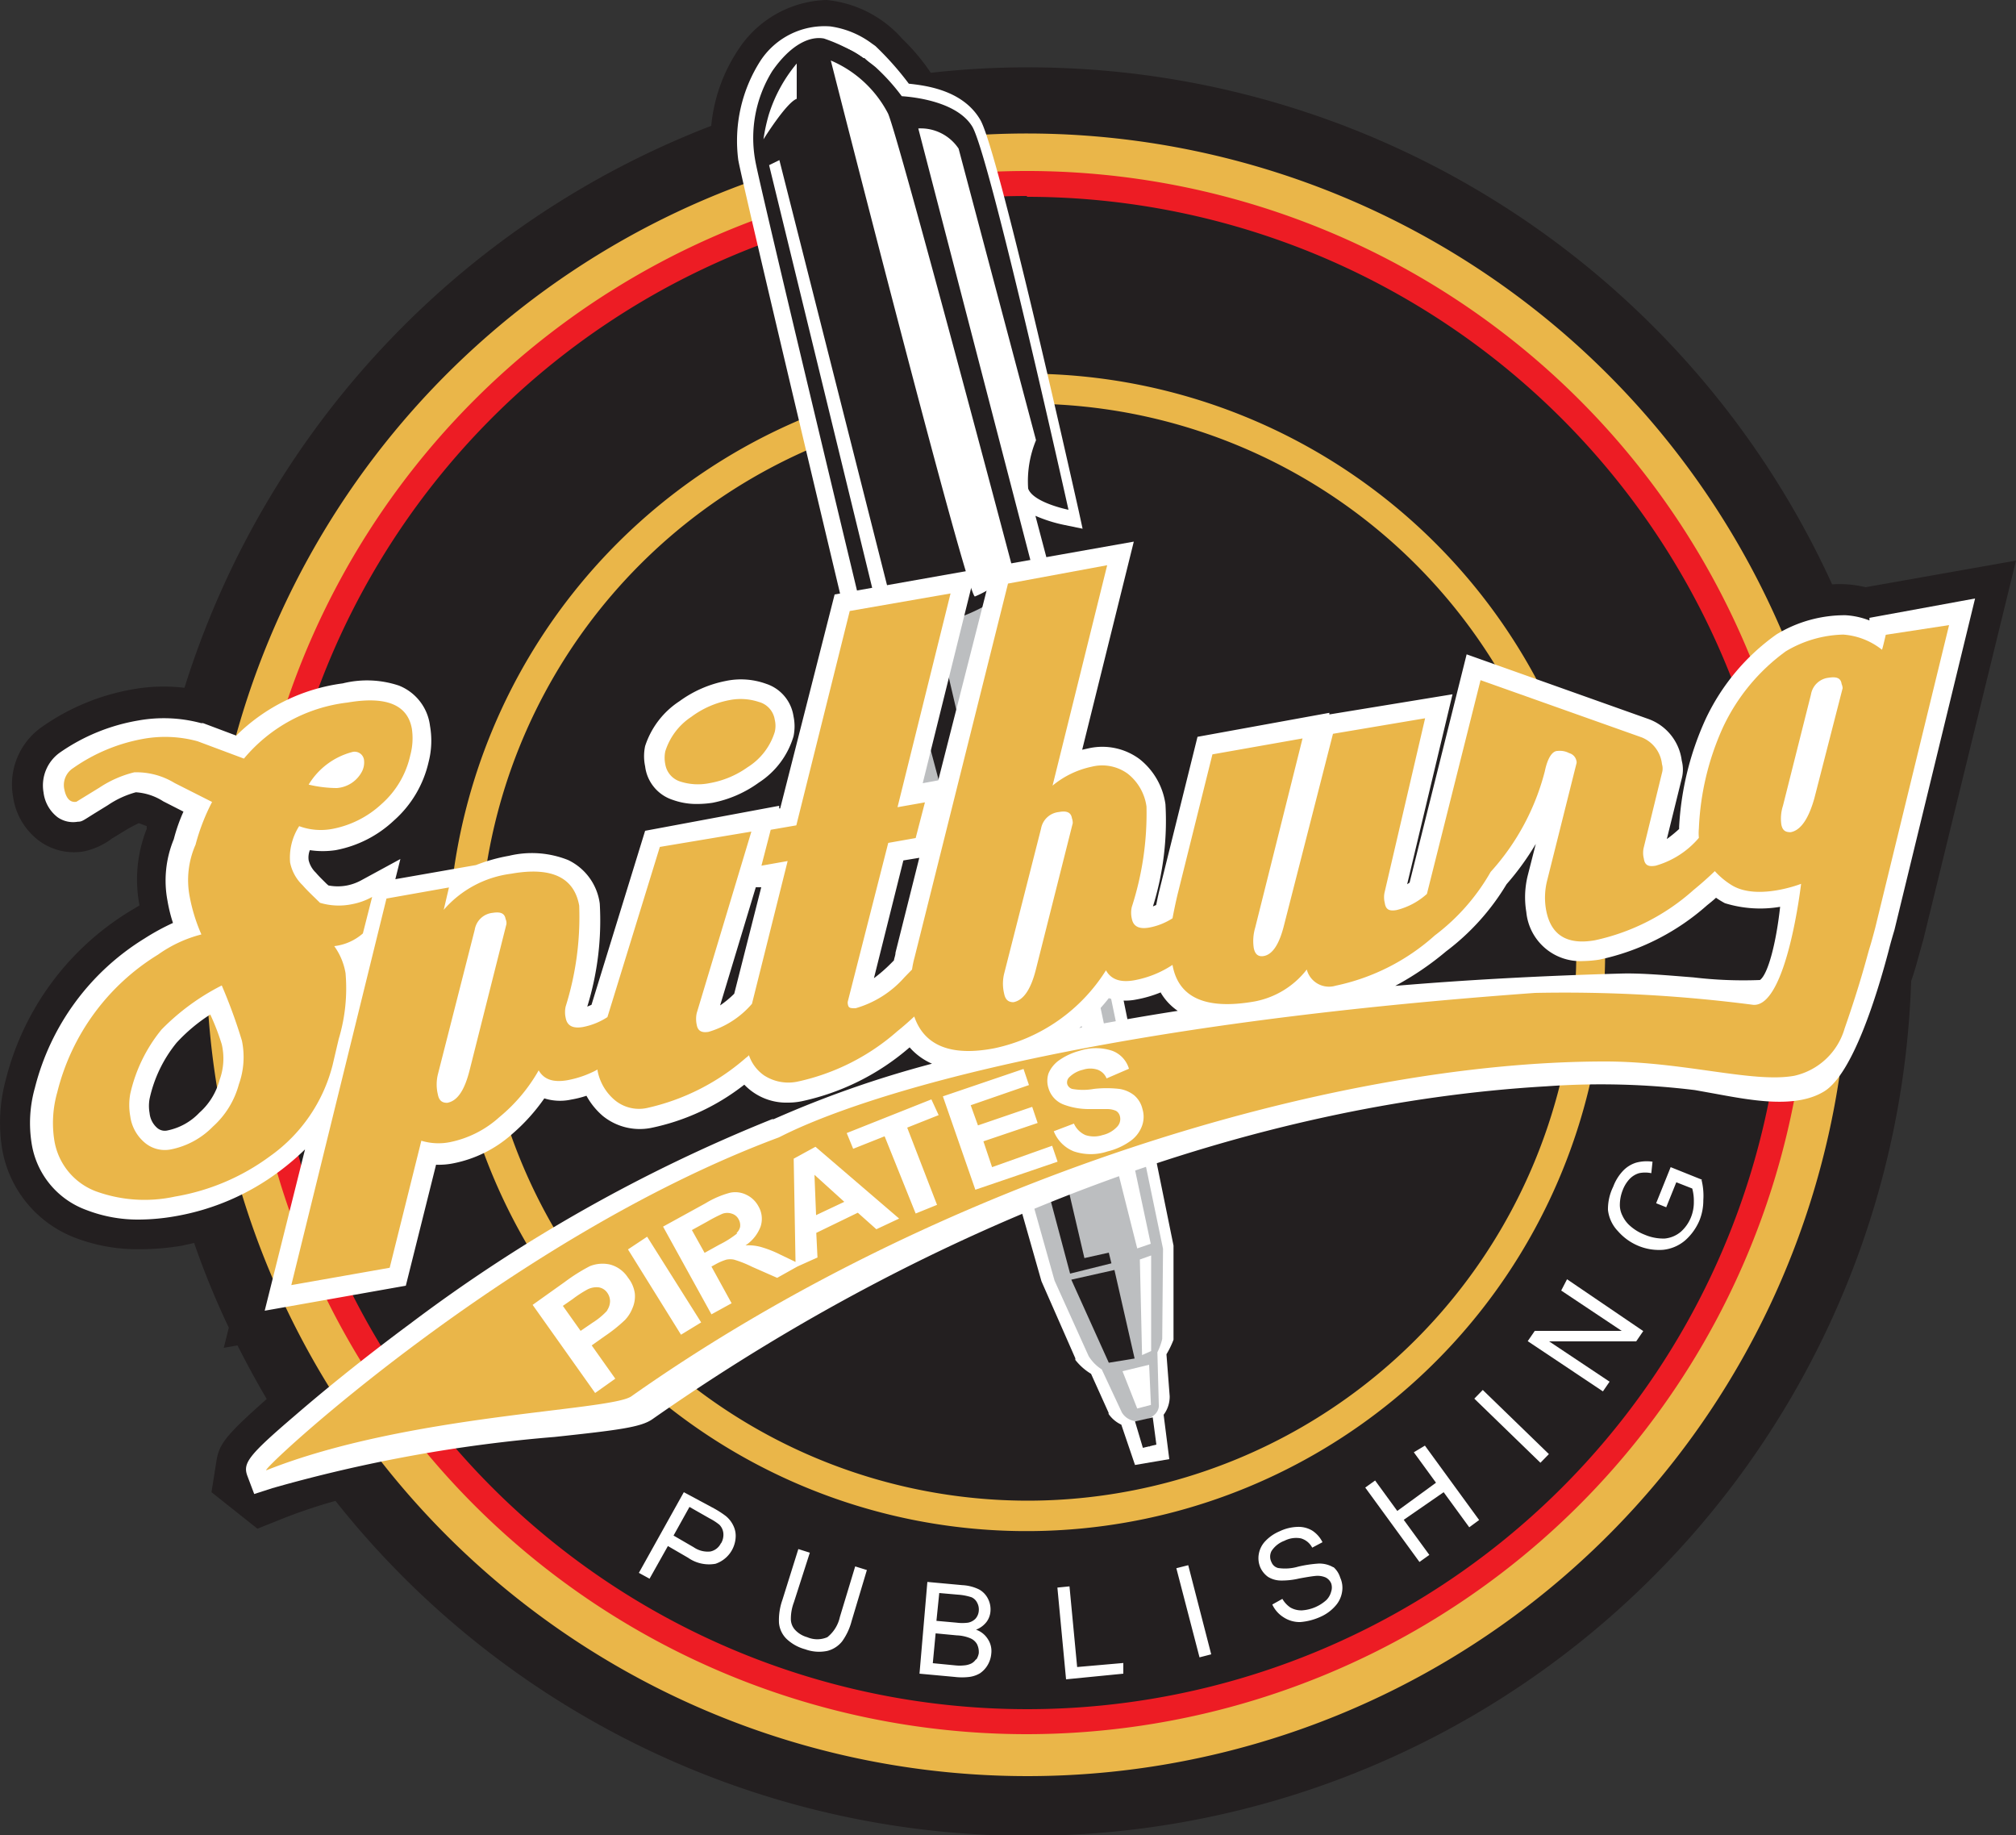 <svg xmlns="http://www.w3.org/2000/svg" viewBox="0 0 100 91"><rect x="0" y="0" width="100" height="91" fill="#333333" stroke="none"/><title>spitburg-pirates</title><path d="M92.54,29.12a5.86,5.86,0,0,0-.9-.14,4.82,4.82,0,0,0-.76,0A43.83,43.83,0,0,0,51,3.34a42.64,42.64,0,0,0-4.83.27,10.28,10.28,0,0,0-1.41-1.68A5.74,5.74,0,0,0,41,0a5.41,5.41,0,0,0-4.41,2.51,8.18,8.18,0,0,0-1.31,3.73A43.93,43.93,0,0,0,9.15,34.11a8.63,8.63,0,0,0-2.54.07A11.15,11.15,0,0,0,2.15,36l-.07.05A3.47,3.47,0,0,0,.65,39.52,3.3,3.3,0,0,0,2,41.74a2.92,2.92,0,0,0,2.17.48,3.57,3.57,0,0,0,1.39-.64l.64-.39a6.7,6.7,0,0,1,.69-.37l.39.15a.65.65,0,0,0,0,.13,6.79,6.79,0,0,0-.36,3.8v0l-.45.27,0,0A13.7,13.7,0,0,0,.29,53.53,8.16,8.16,0,0,0,.1,56.94a5.75,5.75,0,0,0,3.57,4.42l0,0a8.59,8.59,0,0,0,3.2.59A12.86,12.86,0,0,0,9,61.78l.63-.14a40.63,40.63,0,0,0,1.72,4.2l-.25,1,.68-.12c.46.91.94,1.79,1.45,2.66-2.12,1.87-2.37,2.27-2.5,3.11L10.49,74l2.28,1.81,1.35-.54q1.2-.47,2.52-.84A43.83,43.83,0,0,0,94.8,48.65c.13-.37.24-.74.33-1.08l.28-1L100,27.8ZM39.13,4.29A2.76,2.76,0,0,1,40.75,3.1,2.68,2.68,0,0,1,42.49,4l.08.09,0,0c-1.31.25-2.61.57-3.88.94A3.58,3.58,0,0,1,39.13,4.29Z" style="fill:#231f20"/><path d="M51,6.62A40.73,40.73,0,1,0,91.69,47.35,40.77,40.77,0,0,0,51,6.62Zm0,79.32a38.6,38.6,0,1,1,38.6-38.59A38.63,38.63,0,0,1,51,85.94Zm0-67.41A28.7,28.7,0,1,0,79.62,47.22,28.72,28.72,0,0,0,50.93,18.53Zm0,55.89a27.2,27.2,0,1,1,27.19-27.2A27.23,27.23,0,0,1,50.93,74.42Z" style="fill:#eab649"/><path d="M50.94,86A38.76,38.76,0,1,1,89.7,47.28,38.8,38.8,0,0,1,50.94,86Zm0-76.28A37.52,37.52,0,1,0,88.47,47.28,37.56,37.56,0,0,0,50.94,9.76Z" style="fill:#ed1c24"/><path d="M51.49,28.77a5.87,5.87,0,0,0,.44-.66L52,28l-.64-2.42a7.19,7.19,0,0,0,1.42.45l.92.19-.2-.92c-.41-1.82-4-17.85-4.87-19.35s-2.74-1.71-3.55-1.8a15,15,0,0,0-1.66-1.87l-.17-.12a4.48,4.48,0,0,0-2.06-.85A3.8,3.8,0,0,0,37.73,3a7.36,7.36,0,0,0-1.11,4.93c.2,1.17,5.13,21.84,5.34,22.72l0,.2.18.1.28.13,9.24,32.46,1.68,3.82,0,.08a2.85,2.85,0,0,0,.78.69l.87,1.93,0,.06a1.56,1.56,0,0,0,.63.53l.68,2L58,72.36l-.28-2.2a1.49,1.49,0,0,0,.3-.92l-.16-2.08a4.47,4.47,0,0,0,.35-.72l0-.07v-4.6ZM51.56,22c.2.85.38,1.68.56,2.47a1.87,1.87,0,0,1-.77-.43A5.48,5.48,0,0,1,51.56,22Zm-4-15.51c.41.67,1.73,6,3,11.45L47.71,7.23a1.44,1.44,0,0,0-1.4-1l-.05-.17V6s-.08-.2-.23-.49A2.63,2.63,0,0,1,47.61,6.53ZM37.51,7.79a6.52,6.52,0,0,1,1-4.26,3,3,0,0,1,2.58-1.38,3.6,3.6,0,0,1,1.73.73l.06,0a16,16,0,0,1,1.09,1.17l.21.75c.64,2.35.77,2.68,1.37,2.6l.16,0,5.24,19.89-8.21,2.54C41.87,26.35,37.7,8.82,37.51,7.79Zm13,20.7a6.93,6.93,0,0,1-3.06,2.37,6.46,6.46,0,0,1-4-.35l7.06-2.18ZM57,71.69l-.31-.93h.08l.14,0,.13,1Zm-.18-1.88-.43.12a.69.69,0,0,1-.54-.26l-.53-1.16h.23a2.83,2.83,0,0,0,.63-.07,2.34,2.34,0,0,0,.87-.41l.1,1.25A.59.59,0,0,1,56.82,69.81Zm.54-3.59a3.3,3.3,0,0,1-.27.52L55,67.35l-.42,0a2,2,0,0,1-.38-.34l-1.62-3.69-9.05-31.8a8.67,8.67,0,0,0,2.68.48,5.3,5.3,0,0,0,1.62-.24,7.5,7.5,0,0,0,3-2.1l6.57,32.19Z" style="fill:#fff"/><path d="M57.69,61.93l-7.06-34L43,30.39l9.31,33.12L54,67.25a2.06,2.06,0,0,0,.65.66l1,2.14a.91.91,0,0,0,1.08.38c.85-.23.75-.78.75-.78l-.07-2.59h0a2.93,2.93,0,0,0,.24-.66Z" style="fill:#bcbec0"/><path d="M57.18,70.29l-.88.2.39,1.31.67-.16ZM47.49,30.65a8.41,8.41,0,0,0,3.71-2.53L45.55,6.37a2.26,2.26,0,0,1,2,1l3.84,14.46a5.31,5.31,0,0,0-.39,2.4c.25.7,2,1.05,2,1.05s-3.89-17.5-4.77-19c-.76-1.25-2.91-1.47-3.5-1.51a10.11,10.11,0,0,0-1.31-1.45,8.14,8.14,0,0,0-2.55-1.41c-.7-.13-1.64.29-2.56,1.61A6.29,6.29,0,0,0,37.47,8c.2,1.17,5.37,22.66,5.37,22.66A8.1,8.1,0,0,0,47.49,30.65ZM55,62.12l-1.21.27L46.69,32a9.67,9.67,0,0,1-1.93-.08l8.32,31.24,2.05-.51Zm-1.86,1.34L55,67.58l1.28-.21-1-4.39Z" style="fill:#231f20"/><path d="M57.08,61.68,50.37,30.14a7.08,7.08,0,0,1-1.22.95c-.49.23,7.26,30.82,7.26,30.82Zm-.54.78.11,4.74L57.1,67l0-4.74ZM55.68,68l.73,1.85.68-.18L57,67.68ZM50.24,28.23S44.56,6.76,44.05,5.63A5.72,5.72,0,0,0,41.21,3S48,29.69,48.36,29.58A5.09,5.09,0,0,0,50.24,28.23ZM39.52,4.9s0-1.75,0-1.75A7.38,7.38,0,0,0,38.13,5.7a9,9,0,0,0-.26,1.21S39,5.09,39.52,4.9ZM38.15,8.19l5.3,21.73.81.13L38.66,7.94Z" style="fill:#fff"/><path d="M33.38,39.67a3.45,3.45,0,0,0,1.21.2,5.06,5.06,0,0,0,.76-.06,5.8,5.8,0,0,0,2.29-1h0a4.13,4.13,0,0,0,1.72-2.29,2.39,2.39,0,0,0,0-1A2,2,0,0,0,38,33.91a3.66,3.66,0,0,0-2-.14,5.77,5.77,0,0,0-2.29,1A4.21,4.21,0,0,0,32,37v0a2.4,2.4,0,0,0,0,1A2,2,0,0,0,33.38,39.67Zm.52-2.16a2.34,2.34,0,0,1,1-1.16,3.8,3.8,0,0,1,1.51-.67,1.85,1.85,0,0,1,.95,0,.32.32,0,0,1,.15.08.14.14,0,0,1,0,.06.3.3,0,0,1,0,.16v0a2.26,2.26,0,0,1-1,1.2,3.68,3.68,0,0,1-1.5.62,1.78,1.78,0,0,1-1,0c-.12,0-.16-.08-.16-.1A.62.62,0,0,1,33.9,37.51Zm-22.06,11-.42-1-1,.56a12.26,12.26,0,0,0-3.13,2.4A8.62,8.62,0,0,0,5.57,54v0a3.84,3.84,0,0,0-.06,1.47,3,3,0,0,0,1,1.85A2.5,2.5,0,0,0,8.16,58,2.61,2.61,0,0,0,8.64,58a4.89,4.89,0,0,0,2.6-1.4A5.21,5.21,0,0,0,12.78,54a4.94,4.94,0,0,0,.13-2.57A18.94,18.94,0,0,0,11.84,48.51Zm-.95,5.05a3.3,3.3,0,0,1-1,1.62,3,3,0,0,1-1.58.88.58.58,0,0,1-.53-.14,1.12,1.12,0,0,1-.36-.72,2,2,0,0,1,0-.71,6.62,6.62,0,0,1,1.34-2.78,8.43,8.43,0,0,1,1.67-1.4A11.37,11.37,0,0,1,11,51.79,3.08,3.08,0,0,1,10.89,53.56ZM92.73,30.64l0,.13a3.83,3.83,0,0,0-1.19-.26,6.52,6.52,0,0,0-3.42.95,10.75,10.75,0,0,0-3.52,4.21A14.72,14.72,0,0,0,83.29,41v.11a6.51,6.51,0,0,1-.61.5l.74-3a1.76,1.76,0,0,0,0-.89,2.53,2.53,0,0,0-1.67-2.07l-9-3.2L69.92,43.77l-.12.08,2.25-9.42-6.11,1,0-.08L59.4,36.54l-1.88,7.57c-.07.27-.12.53-.17.77l-.16.07a14.31,14.31,0,0,0,.62-5.07,3.47,3.47,0,0,0-1.29-2.24A3.1,3.1,0,0,0,54,37.11l-.32.07,2.56-10.32-7,1.24L46.54,38.7l-.77.14,2.63-10.6-7,1.24L38.7,40.09h-.05l0-.13L32,41.2l-2.66,8.63-.21.09a14.47,14.47,0,0,0,.62-5.11,2.8,2.8,0,0,0-1.57-2.16,4.85,4.85,0,0,0-2.93-.21,8.52,8.52,0,0,0-1.64.46v0l-4,.7.25-1-1.95,1.06a2.49,2.49,0,0,1-.69.25,2.43,2.43,0,0,1-.93,0l-.09-.08c-.19-.19-.38-.37-.53-.55l0,0a1.26,1.26,0,0,1-.36-.62,1,1,0,0,1,.06-.5,4.29,4.29,0,0,0,1.28,0,5.76,5.76,0,0,0,2.89-1.47,5.5,5.5,0,0,0,1.72-2.9A4.24,4.24,0,0,0,21.33,36,2.47,2.47,0,0,0,19.79,34,5,5,0,0,0,17,33.89a9.21,9.21,0,0,0-5.28,2.59l-1.65-.62-.1,0a7.13,7.13,0,0,0-3.11-.13A9.61,9.61,0,0,0,3,37.3l0,0a2,2,0,0,0-.84,2,1.82,1.82,0,0,0,.7,1.23,1.34,1.34,0,0,0,1,.22c.21,0,.26-.06.84-.42l.65-.4a4.61,4.61,0,0,1,1.39-.64,2.86,2.86,0,0,1,1.36.45l1,.51a8.39,8.39,0,0,0-.48,1.37,5.37,5.37,0,0,0-.31,3.06,7.54,7.54,0,0,0,.27,1.09,11.43,11.43,0,0,0-1.41.77,12.19,12.19,0,0,0-5.44,7.41,6.42,6.42,0,0,0-.16,2.76A4.2,4.2,0,0,0,4.27,60h0a7.08,7.08,0,0,0,2.64.48,10.71,10.71,0,0,0,1.81-.17,12,12,0,0,0,5.12-2.21A12.56,12.56,0,0,0,15.13,57l-2,8,7-1.24,1.5-6a3.65,3.65,0,0,0,.86-.07,6.15,6.15,0,0,0,2.9-1.44A9.45,9.45,0,0,0,27,54.47a2.6,2.6,0,0,0,1.33.06,5,5,0,0,0,.76-.19,3.58,3.58,0,0,0,.81,1,2.91,2.91,0,0,0,2.37.6,11.13,11.13,0,0,0,4.65-2.15,2.88,2.88,0,0,0,2.17.89,3.37,3.37,0,0,0,.69-.07,12,12,0,0,0,5.34-2.67,3.16,3.16,0,0,0,1.11.81,52.38,52.38,0,0,0-7.85,2.75l-.08,0A78.26,78.26,0,0,0,20.35,65.64c-2.58,1.91-4.53,3.53-5.71,4.55-2.34,2-2.6,2.37-2.37,3l.34.9.9-.29a72.65,72.65,0,0,1,14-2.54c3.16-.34,4.28-.48,4.85-.88,14-9.8,29.72-15.66,44.37-16.51a38.08,38.08,0,0,1,7.35.19l1,.18c1.8.33,4,.75,5.41-.12s2.61-4.76,3.2-7c.1-.41.28-1,.28-1l4-16.44ZM17.58,38.07l-.14-.77.14.77Zm0,.19,0-.17,0,.17ZM12.69,56.52a10.14,10.14,0,0,1-4.3,1.85A6.12,6.12,0,0,1,5,58.17a2.29,2.29,0,0,1-1.48-1.83,4.56,4.56,0,0,1,.13-1.94,10.17,10.17,0,0,1,4.6-6.25,5.81,5.81,0,0,1,1.8-.85l1.21-.21L10.78,46a7.58,7.58,0,0,1-.51-1.65,3.39,3.39,0,0,1,.22-2l0-.08,0-.08a9.52,9.52,0,0,1,.75-1.91l.43-.86L9,38a8.88,8.88,0,0,0-1.07-.45,5.34,5.34,0,0,1,1.52.17c.73.28,1.49.57,2.27.85l.67.24.43-.57a6.9,6.9,0,0,1,4.54-2.4,3.2,3.2,0,0,1,1.69,0,.57.57,0,0,1,.37.5,2.28,2.28,0,0,1-.08.93,3.38,3.38,0,0,1-.35,1,1.52,1.52,0,0,0,0-.64,1.41,1.41,0,0,0-1.72-1.21,4.47,4.47,0,0,0-2.76,2l-.91,1.24,1.51.29a8.25,8.25,0,0,0,1.52.2l-.35.08a2.07,2.07,0,0,1-1.15-.08l-.8-.31-.41.76A3.8,3.8,0,0,0,13.37,43a3.23,3.23,0,0,0,.86,1.61c.21.24.43.45.64.65s.17.16.25.25l.17.16.21.08a3.82,3.82,0,0,0,1.23.18l-.37.1L15,46.3l.82,1.18a2.4,2.4,0,0,1,.4,1,8.1,8.1,0,0,1-.33,2.87l-.3,1.28A7,7,0,0,1,12.69,56.52Zm10-10.61-1.82,7.16a3,3,0,0,0-.06,1.39,1.5,1.5,0,0,0,.47.89,1.3,1.3,0,0,0,1,.32l-.11,0a2.09,2.09,0,0,1-1,0l-1-.29L18.54,62l-2.79.49,4.24-17,1.58-.28,1.12.55S22.66,45.85,22.64,45.91Zm6,6.53a4,4,0,0,1-.66.18l-.27,0a.32.32,0,0,1-.13,0,0,0,0,0,0,0,0l-.85-1.49-.84,1.49a7.46,7.46,0,0,1-1.74,2.06,5.11,5.11,0,0,1-1.19.77,3.36,3.36,0,0,0,1.29-2.14l1.83-7.22V46a1.46,1.46,0,0,0,0-.52,1.33,1.33,0,0,0-.75-1l-.11,0,.34-.07a3.07,3.07,0,0,1,1.77.06.88.88,0,0,1,.49.74,14,14,0,0,1-.65,4.56,2.09,2.09,0,0,0-.06,1A1.51,1.51,0,0,0,28.68,52,2.42,2.42,0,0,0,28.63,52.44ZM40.35,41.49l2.59-10.31,2.86-.51L43.24,41h0l-1.77,7.1-2.23-2,1.14-4.57ZM33.48,42.9l2.43-.45L34.5,47.17l-2-1ZM31.91,54a.94.94,0,0,1-.8-.18,1.73,1.73,0,0,1-.31-.35,11,11,0,0,0,2.77-3,2.29,2.29,0,0,0,0,.53,1.4,1.4,0,0,0,.65,1,1.54,1.54,0,0,0,1.07.16,3.14,3.14,0,0,0,.74-.23V52A9.84,9.84,0,0,1,31.91,54Zm4.51-4.72a4.92,4.92,0,0,1-.7.58L37.49,44l.27,0Zm3,3.39a1.37,1.37,0,0,1-1-.13v0a8.4,8.4,0,0,0,2.63-3.82l.38-.55-.32,1.27a1.55,1.55,0,0,0,0,.6,1.16,1.16,0,0,0,.66.88,1.41,1.41,0,0,0,.85.08,3.45,3.45,0,0,0,.88-.28A9.61,9.61,0,0,1,39.41,52.67Zm5-5.43c0,.13-.06.26-.08.39l-.14.14a7.44,7.44,0,0,1-.85.74l1.46-5.84.79-.13ZM74.12,35l7,2.48a.64.64,0,0,1,.43.57l-.91,3.71a2.34,2.34,0,0,0-.06,1,1.38,1.38,0,0,0,.66,1,1.55,1.55,0,0,0,1.06.16,3.77,3.77,0,0,0,.91-.31,9.54,9.54,0,0,1-4.28,2.13c-1.11.2-1.27-.2-1.37-.77a2.39,2.39,0,0,1,.05-1l1.43-5.67a1.3,1.3,0,0,0,0-.66,1.43,1.43,0,0,0-.9-1.07A1.89,1.89,0,0,0,77,36.3c-.48.09-1.12.46-1.41,1.73a10.76,10.76,0,0,1-1.25,3l-1.43-1.3ZM71.73,47.18a11.71,11.71,0,0,0,3-3.33,13.31,13.31,0,0,0,1.45-2l-.4,1.57a4.47,4.47,0,0,0-.07,1.81,2.69,2.69,0,0,0,2.82,2.43,5.77,5.77,0,0,0,.8-.07,11.7,11.7,0,0,0,5.35-2.7c.15-.12.3-.24.44-.37a4.37,4.37,0,0,0,.44.27,5.92,5.92,0,0,0,2.74.18c-.19,1.74-.59,3.33-1,3.63A21,21,0,0,1,84,48.47c-1.27-.1-2.58-.22-3.59-.19-4,.11-7.78.32-11.2.61A14.7,14.7,0,0,0,71.73,47.18Zm-7-1L67,37.25l2.49-.42L67.78,44a2.09,2.09,0,0,0-.06,1,1.37,1.37,0,0,0,1.61,1.15l-.13.53A8.55,8.55,0,0,1,66,48c-.29,0-.3,0-.36-.15l-.55-1.64-.69.82A4.84,4.84,0,0,0,64.71,46.14ZM61,38.23l2.37-.42-1.06,4.24-2-1ZM61.31,46a3,3,0,0,0,0,1.16,1.44,1.44,0,0,0,.59,1,1.4,1.4,0,0,0,1,.21l.16,0a2.75,2.75,0,0,1-1,.4,4,4,0,0,1-2.28-.06,1,1,0,0,1-.5-.45A10.82,10.82,0,0,0,61.31,46Zm-3.75,3.2a2.84,2.84,0,0,0,.86.93c-1.74.27-3.37.56-4.89.85A8.58,8.58,0,0,0,55,49.5a2.78,2.78,0,0,0,1.35.07A6.05,6.05,0,0,0,57.56,49.22ZM54.32,39a1.22,1.22,0,0,1,1,.17,1.55,1.55,0,0,1,.55,1c.07.39.08,1.5-.65,4.52a2.09,2.09,0,0,0-.06,1A1.55,1.55,0,0,0,57.08,47c0,.11,0,.23,0,.34a4,4,0,0,1-1,.33l-.27,0c-.09,0-.13,0-.13,0a.08.08,0,0,0,0,0l-.84-1.47L54,47.64a6.7,6.7,0,0,1-2.23,2.27l-.17.11a4.16,4.16,0,0,0,.76-1.69l1.82-7.22,0-.09a1.53,1.53,0,0,0,0-.53,1.35,1.35,0,0,0-.55-.87,1.38,1.38,0,0,0-.34-.18A3.2,3.2,0,0,1,54.32,39ZM48.6,47.2l.15-.56L47,45l3.78-15.19,2.85-.5-3,12.19h0l-1.69,6.64a2.91,2.91,0,0,0-.06,1.38,1.36,1.36,0,0,0,1.38,1.22,5.8,5.8,0,0,1-1.11.32c-1.53.27-2.25,0-2.61-.42A7.9,7.9,0,0,0,48.6,47.2Zm43.47-1.55c0,.1-.18.66-.28,1.05-.85,3.2-1.89,5.52-2.36,5.82-.72.46-2.78.08-4-.15l-1.08-.19A39.48,39.48,0,0,0,76.59,52c-15,.87-31.1,6.85-45.35,16.84a30.53,30.53,0,0,1-4,.56A97,97,0,0,0,16.75,71c4.3-3.61,13-10.18,22.21-13.63l.2-.09c3.18-1.47,15.53-6.31,41.28-7h.28c.87,0,2,.09,3.09.19a19.07,19.07,0,0,0,3.89.1c2-.39,2.48-4.32,2.57-6.63l0-1.21-1.19.22a11.21,11.21,0,0,1-2.61.2,9.48,9.48,0,0,0,1.08-1.55,1.27,1.27,0,0,0,1.15.72,1.24,1.24,0,0,0,.27,0c.91-.16,1.57-1,2-2.41l1.36-5.45,0-.09a1.68,1.68,0,0,0,0-.52,1.41,1.41,0,0,0-1.77-1.1,2,2,0,0,0-1.65,1.55l-1.23,4.9-1.76-1.64a10.38,10.38,0,0,1,.4-1,8.92,8.92,0,0,1,2.73-3.35,5,5,0,0,1,2.27-.71,2.55,2.55,0,0,1,1.49.6l.43.27.47-.19c.35-.14.47-.32.61-.79l1-.18Z" style="fill:#fff"/><path d="M33.72,38.75a2.87,2.87,0,0,0,1.46.09,4.62,4.62,0,0,0,1.9-.79,3.16,3.16,0,0,0,1.35-1.75,1.29,1.29,0,0,0,0-.61,1.08,1.08,0,0,0-.79-.88,2.86,2.86,0,0,0-1.46-.09,4.59,4.59,0,0,0-1.89.83A3.2,3.2,0,0,0,33,37.26a1.59,1.59,0,0,0,0,.64A1.08,1.08,0,0,0,33.72,38.75Zm59.82-7.27s-.17.74-.19.74a3.49,3.49,0,0,0-1.92-.75,5.79,5.79,0,0,0-2.85.83,9.77,9.77,0,0,0-3.12,3.78,13.45,13.45,0,0,0-1.19,5,2.43,2.43,0,0,0,0,.47,4.38,4.38,0,0,1-2.14,1.38c-.34.06-.54,0-.59-.35a1.14,1.14,0,0,1,0-.57l.9-3.68a.75.75,0,0,0,0-.43,1.62,1.62,0,0,0-1-1.33l-8-2.84L70.78,44.33a3.51,3.51,0,0,1-1.5.8c-.34.06-.54,0-.59-.35a1.14,1.14,0,0,1,0-.57l2-8.59-4.57.77-2.43,9.5c-.23.92-.56,1.44-1,1.52-.28.05-.44-.09-.5-.4a2.33,2.33,0,0,1,.07-1l2.35-9.39-4.47.79-1.73,6.95c-.1.42-.18.81-.25,1.18A3.22,3.22,0,0,1,57,46c-.52.09-.79-.07-.86-.45a1.28,1.28,0,0,1,0-.57A15.09,15.09,0,0,0,56.87,40a2.5,2.5,0,0,0-.93-1.63,2.15,2.15,0,0,0-1.78-.35,4.5,4.5,0,0,0-1.95.94l2.71-10.93L50,28.94,45.37,47.46a4.9,4.9,0,0,0-.13.62l-.37.38A5.1,5.1,0,0,1,42.44,50c-.24,0-.35,0-.38-.18a.35.35,0,0,1,0-.18l2-7.84,1.36-.24.46-1.77-1.36.24,2.63-10.6-5,.87L39.5,40.93l-1.27.22-.46,1.78,1.3-.23L37.3,49.78a4.51,4.51,0,0,1-2.15,1.39c-.35.06-.54-.05-.59-.35a1.36,1.36,0,0,1,0-.58l2.71-9L32.73,42l-2.6,8.44a3.39,3.39,0,0,1-1.21.49c-.52.09-.79-.07-.86-.45a1.27,1.27,0,0,1,0-.57,14.84,14.84,0,0,0,.67-5c-.25-1.39-1.36-1.94-3.38-1.58a5.31,5.31,0,0,0-3.34,1.79l.26-1.11-3.1.55L14.45,63.73l4.88-.86,1.57-6.3a2.92,2.92,0,0,0,1.42.07,5.18,5.18,0,0,0,2.45-1.24,8.28,8.28,0,0,0,1.95-2.32c.26.45.71.61,1.42.49a5.08,5.08,0,0,0,1.5-.53v.05a2.52,2.52,0,0,0,.86,1.47,1.88,1.88,0,0,0,1.58.39A11.11,11.11,0,0,0,37,52.46a.93.93,0,0,0,.15-.13,2,2,0,0,0,.75,1,2.21,2.21,0,0,0,1.7.3,11,11,0,0,0,4.91-2.49c.3-.24.58-.49.84-.73.49,1.43,1.8,2,4,1.57a8.66,8.66,0,0,0,5.51-3.86c.25.45.71.62,1.42.49a5.11,5.11,0,0,0,1.88-.76v0c.29,1.64,1.67,2.24,4.09,1.81a4.27,4.27,0,0,0,2.57-1.58,1.14,1.14,0,0,0,1.44.8,10.61,10.61,0,0,0,4.91-2.49,10.35,10.35,0,0,0,2.77-3.15,11.8,11.8,0,0,0,2.69-5c.13-.63.36-1,.63-1a1,1,0,0,1,.58.11.49.49,0,0,1,.35.36.26.26,0,0,1,0,.18l-1.44,5.75a3.46,3.46,0,0,0-.07,1.42Q77,47,79.11,46.63A10.71,10.71,0,0,0,84,44.14c.39-.32.74-.63,1.06-.94a3.85,3.85,0,0,0,.86.71c1.28.76,3.42-.08,3.42-.08s-.71,6.14-2.38,6a72.54,72.54,0,0,0-10.82-.59C47.51,51.31,39,56.26,38.62,56.41c-13.43,5-25.95,16.71-25.4,16.5,7-2.78,17-2.93,18.09-3.66C46.4,58.61,65.93,52.64,79.61,52.64c3.92,0,7.32,1.08,9.39.71A3.36,3.36,0,0,0,91.5,51c.83-2.38,1.14-3.69,1.24-4s.28-1,.28-1l3.66-15ZM25.12,45.83,23.3,53.05c-.25,1-.6,1.55-1.12,1.64-.24,0-.4-.1-.46-.41a2.13,2.13,0,0,1,0-1l1.83-7.18a1,1,0,0,1,.88-.83c.37-.06.6,0,.65.31A.46.46,0,0,1,25.12,45.83Zm28.09-5-1.82,7.22c-.25,1-.61,1.55-1.12,1.65-.24,0-.4-.11-.46-.42a2.09,2.09,0,0,1,0-1l1.83-7.19a1,1,0,0,1,.88-.82c.37-.07.6,0,.65.3A.71.71,0,0,1,53.21,40.86ZM91.4,34.13,90,39.58c-.28,1-.67,1.6-1.18,1.69-.24,0-.4-.07-.46-.38a2.1,2.1,0,0,1,.08-.93l1.39-5.52a1,1,0,0,1,.87-.83c.38-.06.61,0,.65.31A.58.58,0,0,1,91.4,34.13ZM16.5,52.81l.3-1.28a8.7,8.7,0,0,0,.34-3.27,3.19,3.19,0,0,0-.56-1.34A2.61,2.61,0,0,0,18,46.29l.46-1.81a3.29,3.29,0,0,1-1,.36,3.24,3.24,0,0,1-1.59-.07c-.3-.3-.6-.57-.86-.87a2.14,2.14,0,0,1-.62-1.13,2.88,2.88,0,0,1,.45-1.8,3.1,3.1,0,0,0,1.68.13,4.93,4.93,0,0,0,2.42-1.24,4.52,4.52,0,0,0,1.41-2.4,3.22,3.22,0,0,0,.08-1.32c-.21-1.19-1.27-1.63-3.19-1.3a7.88,7.88,0,0,0-5.14,2.78l-2.3-.86a6.1,6.1,0,0,0-2.69-.12,8.74,8.74,0,0,0-3.48,1.45,1,1,0,0,0-.45,1c.09.51.3.72.61.67l1.14-.7a5.48,5.48,0,0,1,1.73-.76,3.64,3.64,0,0,1,2,.53l1.86.94a10.23,10.23,0,0,0-.82,2.12,4.34,4.34,0,0,0-.29,2.58,8.53,8.53,0,0,0,.58,1.87,6.48,6.48,0,0,0-2.15,1,11.16,11.16,0,0,0-5,6.83,5.54,5.54,0,0,0-.15,2.35,3.25,3.25,0,0,0,2.07,2.56,7.08,7.08,0,0,0,3.92.26,11,11,0,0,0,4.71-2A7.93,7.93,0,0,0,16.5,52.81Zm.95-15.51a.47.47,0,0,1,.61.42,1,1,0,0,1-.09.51,1.53,1.53,0,0,1-1.26.85,6.11,6.11,0,0,1-1.4-.17A3.59,3.59,0,0,1,17.45,37.3Zm-5.6,16.47a4.33,4.33,0,0,1-1.29,2.1A4,4,0,0,1,8.48,57a1.54,1.54,0,0,1-1.33-.36,2.07,2.07,0,0,1-.69-1.29,3.13,3.13,0,0,1,0-1.1,7.68,7.68,0,0,1,1.55-3.19A11.35,11.35,0,0,1,11,48.87a26,26,0,0,1,1,2.74A4,4,0,0,1,11.85,53.77Z" style="fill:#eab649"/><path d="M31.15,63.36a1.52,1.52,0,0,0-.89-.65,1.69,1.69,0,0,0-1,.08,8.9,8.9,0,0,0-1.24.78l-1.6,1.14,3.1,4.37,1-.71-1.17-1.65.65-.46a7.61,7.61,0,0,0,1-.8,1.8,1.8,0,0,0,.37-.58,1.48,1.48,0,0,0,.12-.73A1.6,1.6,0,0,0,31.15,63.36Zm-1,1.6a3.52,3.52,0,0,1-.75.63L28.8,66l-.88-1.24.49-.34a5.69,5.69,0,0,1,.74-.48,1,1,0,0,1,.54-.1.64.64,0,0,1,.44.28.72.72,0,0,1,.13.42A.82.82,0,0,1,30.1,65Zm1-3,2.63,4.23,1-.61L32.1,61.33Zm18.06-4.08-.43-1.28,2.69-.91-.27-.8-2.69.92-.36-1,2.89-1-.27-.8-4,1.36L48.38,59l4.08-1.39-.27-.79Zm-9.84-.42.09,5.12-.75-.36a5.46,5.46,0,0,0-1-.39,2.38,2.38,0,0,0-.73-.07,1.93,1.93,0,0,0,.75-.94,1.23,1.23,0,0,0-.11-1,1.32,1.32,0,0,0-.6-.57,1.24,1.24,0,0,0-.81-.1,4.61,4.61,0,0,0-1.21.52l-2.11,1.16,2.4,4.35,1-.55-1-1.82.2-.11a2.79,2.79,0,0,1,.53-.23.91.91,0,0,1,.4,0,5.49,5.49,0,0,1,.88.35l1.25.55,1-.56,1-.45-.06-1.22,2.06-1,.92.82,1.13-.53-4.15-3.56Zm-2.81,3.71a4.77,4.77,0,0,1-.87.55l-.74.41L34.32,61l.78-.43a7.52,7.52,0,0,1,.74-.38.71.71,0,0,1,.47,0,.56.56,0,0,1,.33.28.59.59,0,0,1,.07.38A.58.58,0,0,1,36.54,61.14Zm3.92-.91-.08-2,1.48,1.34ZM56.67,55a1.27,1.27,0,0,0-.42-.69,1.56,1.56,0,0,0-.73-.31,5.6,5.6,0,0,0-1.26,0,3,3,0,0,1-1.08,0,.37.37,0,0,1-.24-.23.36.36,0,0,1,.09-.34,1.42,1.42,0,0,1,.69-.38,1.16,1.16,0,0,1,.73,0,.77.77,0,0,1,.44.43L56,53a1.36,1.36,0,0,0-.83-.89,2.58,2.58,0,0,0-1.62,0,3.21,3.21,0,0,0-1,.46,1.52,1.52,0,0,0-.54.66,1.18,1.18,0,0,0,0,.74,1.24,1.24,0,0,0,.76.81A3.53,3.53,0,0,0,54,55l.92,0a1.08,1.08,0,0,1,.44.09.42.42,0,0,1,.19.26.55.55,0,0,1-.13.52,1.41,1.41,0,0,1-.73.42,1.36,1.36,0,0,1-.85,0,1.12,1.12,0,0,1-.57-.57l-1,.38a1.78,1.78,0,0,0,1,1,2.65,2.65,0,0,0,1.67,0,3.28,3.28,0,0,0,1.11-.5,1.59,1.59,0,0,0,.58-.72A1.32,1.32,0,0,0,56.67,55ZM46.2,54.52,42,56.19l.32.78,1.56-.62,1.54,3.83,1.06-.43L45,55.92l1.56-.62Z" style="fill:#fff"/><path d="M53.43,82.67l-.38-4-.6.06.43,4.55L55.72,83l0-.53ZM36,75.18a4.75,4.75,0,0,0-.59-.38L33.92,74l-2.23,4,.53.29.91-1.62,1,.58a1.81,1.81,0,0,0,1.36.3,1.47,1.47,0,0,0,1-1.3,1.14,1.14,0,0,0-.1-.56A1.37,1.37,0,0,0,36,75.18Zm-.24,1.35a.75.75,0,0,1-.52.41,1.22,1.22,0,0,1-.83-.21l-1-.58.79-1.42,1,.57a2.85,2.85,0,0,1,.48.31.69.69,0,0,1,.2.42A.83.83,0,0,1,35.77,76.53Zm5.9,3.66a1.76,1.76,0,0,1-.62,1,1.26,1.26,0,0,1-1,0,1.28,1.28,0,0,1-.58-.34.8.8,0,0,1-.23-.52,2.31,2.31,0,0,1,.15-.87L40.17,77l-.57-.18-.79,2.52a3,3,0,0,0-.17,1.14,1.27,1.27,0,0,0,.37.79,2.16,2.16,0,0,0,.93.52,2,2,0,0,0,1.1.08,1.37,1.37,0,0,0,.73-.47,3,3,0,0,0,.47-1L43,77.86l-.58-.18Zm6.75.63a1.2,1.2,0,0,0,.52-.38,1,1,0,0,0,.2-.53,1.15,1.15,0,0,0-.12-.62,1.07,1.07,0,0,0-.45-.47,2.13,2.13,0,0,0-.82-.21L46,78.45,45.61,83l1.74.16a3,3,0,0,0,.74,0,1.39,1.39,0,0,0,.52-.18,1.27,1.27,0,0,0,.37-.39,1.33,1.33,0,0,0,.19-.58,1.07,1.07,0,0,0-.16-.71A1.13,1.13,0,0,0,48.42,80.82ZM46.59,79l.91.08a2.79,2.79,0,0,1,.69.13.57.57,0,0,1,.28.27.71.71,0,0,1,.08.41.66.66,0,0,1-.16.38.7.7,0,0,1-.37.2,2.21,2.21,0,0,1-.57,0l-1-.09Zm1.83,3.27a.61.61,0,0,1-.25.23,1,1,0,0,1-.36.09,2,2,0,0,1-.41,0l-1.13-.11L46.41,81l1.05.1a1.92,1.92,0,0,1,.66.14.69.69,0,0,1,.34.29.88.88,0,0,1,.09.46A.86.86,0,0,1,48.42,82.31Zm9.93-4.5,1.15,4.42.58-.15-1.14-4.42ZM77.44,64l3,2-4.31,0-.35.51L79.51,69l.33-.48-3-2,4.32,0,.35-.51-3.78-2.57Zm7-5.49-1.57-.63-.72,1.79.5.2.5-1.24.79.31a2.3,2.3,0,0,1,.08.65,2,2,0,0,1-.14.77,1.91,1.91,0,0,1-.5.72,1.44,1.44,0,0,1-.8.34,2.34,2.34,0,0,1-1-.19,2.37,2.37,0,0,1-.79-.5,1.52,1.52,0,0,1-.31-.44,1.17,1.17,0,0,1-.13-.57,2,2,0,0,1,.15-.72,1.66,1.66,0,0,1,.34-.54,1.08,1.08,0,0,1,.46-.28,1.47,1.47,0,0,1,.61,0l.06-.57a2,2,0,0,0-.82.05,1.52,1.52,0,0,0-.65.41,2.34,2.34,0,0,0-.48.78A2.52,2.52,0,0,0,79.76,60a1.81,1.81,0,0,0,.5,1.06,2.74,2.74,0,0,0,1,.72,2.68,2.68,0,0,0,1.23.2,2,2,0,0,0,1.09-.46,2.74,2.74,0,0,0,.72-1,2.66,2.66,0,0,0,.19-1A3.25,3.25,0,0,0,84.39,58.47ZM73.13,69.36l3.28,3.18.42-.43-3.28-3.18Zm-7,8.36a1.36,1.36,0,0,0-.73-.18,6.11,6.11,0,0,0-1,.15,2.32,2.32,0,0,1-1,.07.48.48,0,0,1-.33-.29.6.6,0,0,1,0-.55,1.29,1.29,0,0,1,.64-.51,1.27,1.27,0,0,1,.82-.12.92.92,0,0,1,.56.46l.51-.27a1.46,1.46,0,0,0-.5-.57,1.32,1.32,0,0,0-.74-.19,2.2,2.2,0,0,0-.89.22,2.08,2.08,0,0,0-.7.48,1.23,1.23,0,0,0-.33.65,1.17,1.17,0,0,0,.08.67,1.15,1.15,0,0,0,.38.46,1.22,1.22,0,0,0,.62.18,3.7,3.7,0,0,0,.92-.1c.43-.08.7-.12.84-.13a1,1,0,0,1,.48.08.59.59,0,0,1,.27.29.64.64,0,0,1,0,.41.91.91,0,0,1-.24.42,2,2,0,0,1-1.21.51,1.09,1.09,0,0,1-.57-.14,1.29,1.29,0,0,1-.4-.43l-.5.28a1.48,1.48,0,0,0,.57.64,1.45,1.45,0,0,0,.82.23,3,3,0,0,0,1-.26,2.12,2.12,0,0,0,.73-.53,1.35,1.35,0,0,0,.34-.7,1.21,1.21,0,0,0-.09-.71A1.13,1.13,0,0,0,66.15,77.72Zm4-5.7,1.1,1.51-1.92,1.4-1.1-1.51-.49.35,2.69,3.69.49-.35-1.27-1.74L71.61,74l1.27,1.74.49-.36-2.69-3.69Z" style="fill:#fff"/></svg>